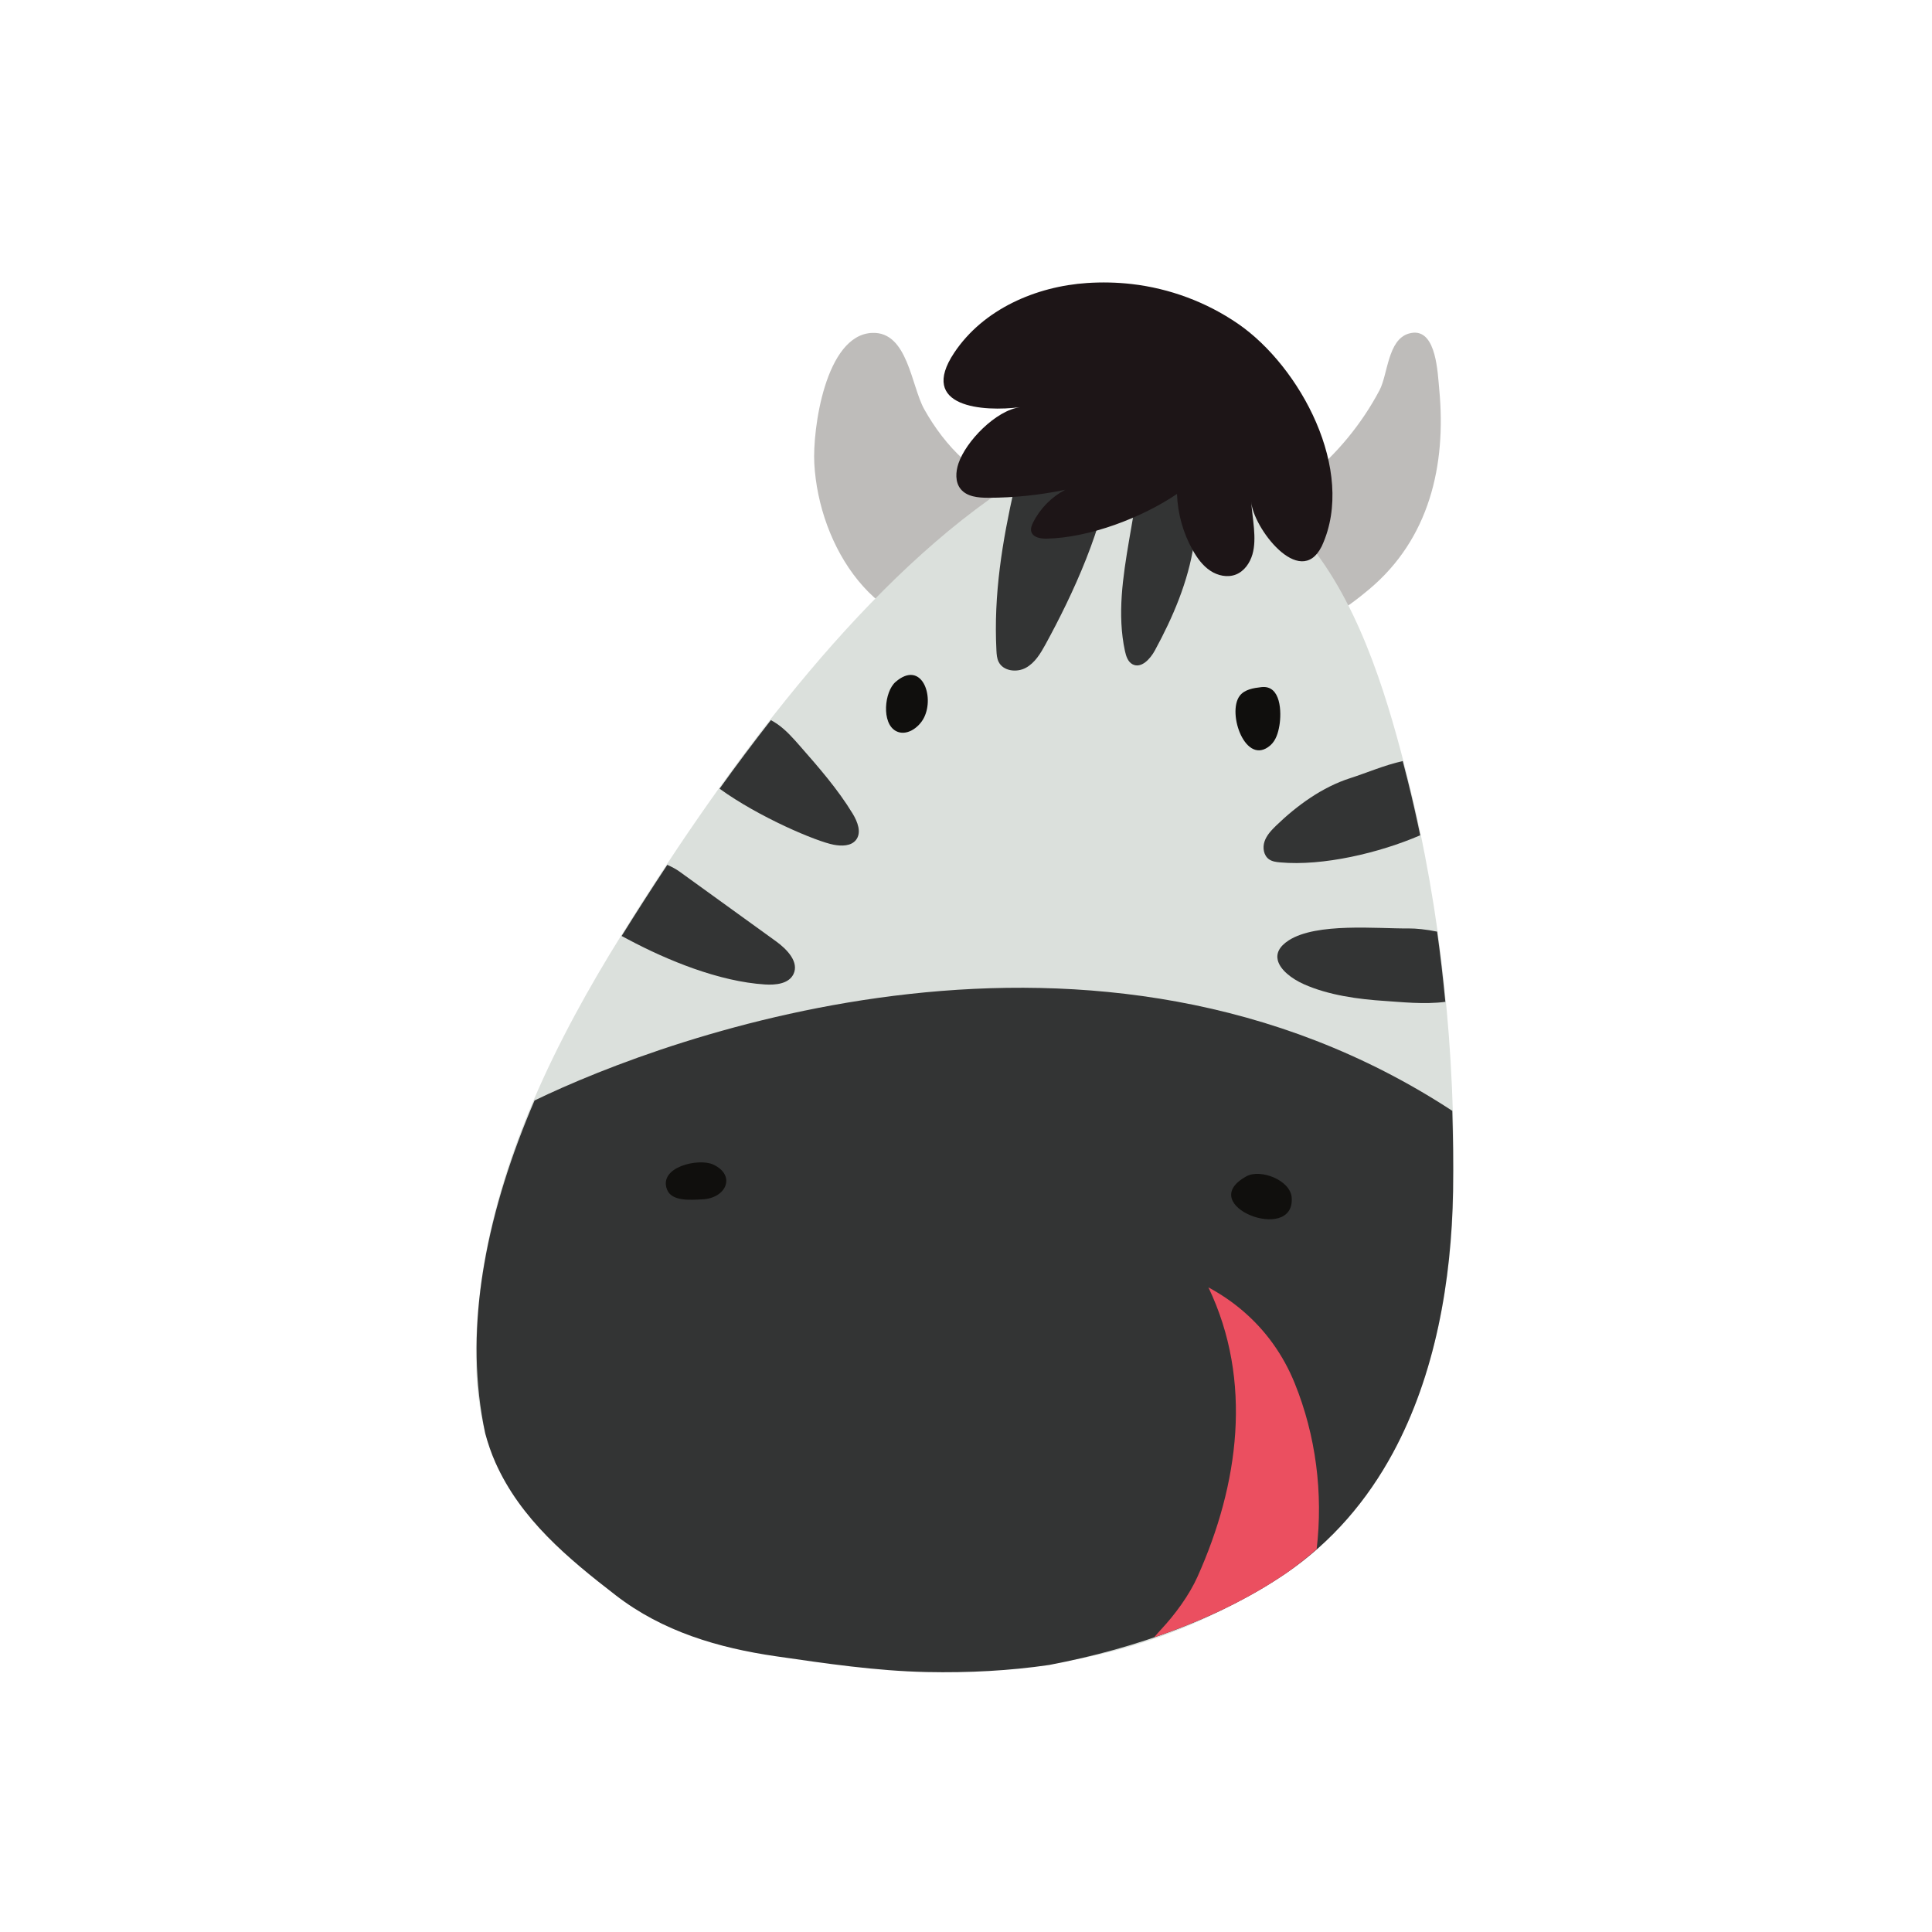<ns0:svg xmlns:dc="http://purl.org/dc/elements/1.1/" xmlns:ns0="http://www.w3.org/2000/svg" xmlns:ns1="http://www.inkscape.org/namespaces/inkscape" xmlns:ns2="http://sodipodi.sourceforge.net/DTD/sodipodi-0.dtd" xmlns:ns4="http://creativecommons.org/ns#" xmlns:rdf="http://www.w3.org/1999/02/22-rdf-syntax-ns#" ns1:version="1.0 (4035a4f, 2020-05-01)" ns2:docname="LayeredAnimalIcons.svg" viewBox="0 0 850 850" height="850" width="850" xml:space="preserve" id="svg833" version="1.1"><ns0:defs id="defs837" /><ns2:namedview ns1:current-layer="layer5" ns1:window-maximized="1" ns1:window-y="23" ns1:window-x="0" ns1:cy="409.06049" ns1:cx="479.61875" ns1:zoom="0.28999432" fit-margin-bottom="0" fit-margin-right="0" fit-margin-left="0" fit-margin-top="0" showgrid="false" id="namedview835" ns1:window-height="1597" ns1:window-width="3008" ns1:pageshadow="2" ns1:pageopacity="0" guidetolerance="10" gridtolerance="10" objecttolerance="10" borderopacity="1" bordercolor="#666666" pagecolor="#ffffff" /><ns0:g transform="translate(-775.578,-750.293)" style="display:inline" ns1:label="Zebra" id="layer5" ns1:groupmode="layer"><ns0:g id="g1229" transform="matrix(0.133,0,0,-0.133,950.301,3133.329)" style="display:inline"><ns0:g id="g845" transform="scale(1.032)"><ns0:path d="m 1337.19,15876 c -6.05,109.4 35.45,412.2 185.05,418.9 114.59,5.1 125.33,-169.9 167.5,-245 66.18,-118 167.93,-224.9 302.99,-258.8 26.15,-6.6 53.97,-11 75.6,-27.1 47.62,-35.5 43.29,-108.1 25.63,-164.8 -38.54,-123.7 -134.13,-243.4 -263.26,-254.9 -298.25,-26.5 -478.85,267.8 -493.51,531.7" style="fill:#bebcba;fill-opacity:1;fill-rule:nonzero;stroke:none" id="path847" /></ns0:g><ns0:g id="g849" transform="scale(1.032)"><ns0:path d="m 3258.36,16295.6 c 72.57,4.4 76.81,-127.2 82.03,-181.9 23.27,-244.7 -32.78,-479 -223.36,-639.5 -72.22,-60.8 -154.19,-118.5 -248.27,-126.6 -84.55,-7.2 -171.69,29.7 -225.25,95.5 -59.69,73.3 -92.83,191.8 -5.92,242.2 92.98,53.8 191.82,73.2 279.73,144.4 94.97,76.9 174.54,173.4 231.67,281.5 26.73,50.6 26.14,162.1 93.87,181.6 5.49,1.6 10.65,2.5 15.5,2.8" style="fill:#bebcba;fill-opacity:1;fill-rule:nonzero;stroke:none" id="path851" /></ns0:g><ns0:g id="g853" transform="scale(1.008)"><ns0:path d="m 2916.04,12614.7 c -358.49,-244.3 -745.54,-331.9 -1177.54,-322.8 -166.17,3.5 -331.06,27.9 -495.27,51.7 -189.08,27.4 -372.003,81.5 -525.198,199.8 -157.723,121.9 -313.03,250.5 -395.745,436.9 -78.962,178 -72.163,401.5 -45.714,592.1 56.611,407.8 245.298,790.4 460.845,1136.4 305.902,491 726.452,1084.4 1205.022,1427 229.35,164.2 550.48,160.6 802,50.4 101.92,-44.7 185.9,-116.9 255.85,-205.2 169.67,-214.2 256.74,-522.8 316.79,-761.3 110.53,-439 156.54,-905.6 149.13,-1349.4 -7.86,-471.8 -139.46,-975.8 -550.17,-1255.6" style="fill:#dbe0dc;fill-opacity:1;fill-rule:nonzero;stroke:none" id="path855" /></ns0:g><ns0:path d="m 3490.35,14243 v 0 c -1179.34,772.3 -2595.764,247.2 -3035.87,34.2 -75.027,-175 -134.601,-357.6 -166.371,-541.3 -3.031,-17.8 -5.984,-35.6 -8.519,-53.4 -24.254,-170 -23.613,-340.4 11.719,-506.3 8.894,-33 19.824,-65.1 33.461,-95.9 83.351,-187.8 239.855,-317.5 398.793,-440.2 154.375,-119.3 338.707,-173.8 529.247,-201.4 165.47,-24 331.63,-48.6 499.08,-52.2 139.5,-2.9 274.3,4.3 405.04,23.4 292.82,55.7 569.95,157.8 781.56,301.9 155.21,105.8 270.86,243.3 355.21,398.9 140.6,259.5 194.26,569.3 199.21,866.4 0.76,45.5 0.57,91.4 0.2,137.3 -0.49,42.7 -1.42,85.6 -2.76,128.6" style="fill:#333434;fill-opacity:1;fill-rule:nonzero;stroke:none" id="path857" /><ns0:path d="m 2798.14,13580.7 c -34.63,29.7 -72.86,55.8 -114.42,78.2 148.08,-309.4 100.47,-652.7 -36.21,-957.2 -27.59,-61.5 -74.48,-125.2 -121.33,-175.3 -8.36,-9 -15.61,-17.3 -22.12,-25.3 140.47,48 271.41,107.8 385.78,179.1 15.7,10 31.41,20 47,30.6 0.54,0.3 1.12,0.7 1.65,1 0.06,0.1 0.11,0.1 0.17,0.2 20.14,13.7 39.07,28.4 57.89,43.1 15.39,12.4 30.47,24.9 45.15,37.8 21.8,185.3 -2.44,376 -72.51,548.9 -38.16,94.2 -96.16,174.8 -171.05,238.9" style="fill:#eb4f60;fill-opacity:1;fill-rule:nonzero;stroke:none" id="path859" /><ns0:path d="m 2959.18,13955.8 c 10.88,-154.3 -324.35,-25.3 -149.76,70.6 46.46,25.5 145.64,-12.4 149.76,-70.6" style="fill:#100f0d;fill-opacity:1;fill-rule:nonzero;stroke:none" id="path861" /><ns0:path d="m 892.973,13982.2 c 15.84,-40 79.347,-33.6 115.747,-32.1 80.64,3.2 113.29,79.8 36.85,115.2 -48.418,22.4 -182.281,-8.1 -152.597,-83.1" style="fill:#100f0d;fill-opacity:1;fill-rule:nonzero;stroke:none" id="path863" /><ns0:path d="m 764.152,14809.9 c 131.453,-70 301.538,-139.3 452.278,-148.9 35.41,-2.3 78.49,1.9 94.33,33.6 20.06,40.2 -20.96,82.8 -57.37,109.1 -106.5,76.9 -212.99,153.9 -319.484,230.8 -10.261,7.4 -24.058,15 -40.152,22.2 -52.715,-79.7 -103.211,-158.4 -150.66,-234.6 -0.141,-0.2 -0.285,-0.5 -0.426,-0.7 7.656,-4.1 14.937,-8 21.484,-11.5" style="fill:#333434;fill-opacity:1;fill-rule:nonzero;stroke:none" id="path865" /><ns0:path d="m 1444.27,15123.2 c 25.96,-4.9 57.2,-4.9 73.58,15.8 19.44,24.6 5.12,60.6 -11.19,87.4 -49.24,80.9 -112.02,152.6 -174.45,223.8 -22.49,25.6 -45.26,51.5 -73.11,71.2 -7.29,5.2 -14.93,9.7 -22.75,14 -58.47,-74.8 -115.26,-150.6 -169.79,-226.8 130.4,-94.4 320.51,-174.7 377.71,-185.4" style="fill:#333434;fill-opacity:1;fill-rule:nonzero;stroke:none" id="path867" /><ns0:path d="m 3440.22,14835.8 c -36.26,7.4 -70.44,10.7 -93.05,10.5 -105.4,-1 -305.59,20 -397.81,-39.4 -32.5,-21 -41.56,-43.9 -36.25,-65.7 7.69,-31.6 45.56,-61.1 86,-79.2 81.41,-36.5 181.19,-50.1 269.39,-55.6 49.86,-3.2 129.29,-12.1 198.89,-2.9 -7.52,77.5 -16.22,155 -27.17,232.3" style="fill:#333434;fill-opacity:1;fill-rule:nonzero;stroke:none" id="path869" /><ns0:path d="m 3384.36,15154.5 c -12.8,61.2 -26.54,122.1 -41.73,182.5 -5.16,20.5 -10.6,41.6 -16.19,63 -60.87,-13.6 -121.81,-40 -173.63,-56.5 -92.38,-29.5 -176.32,-90.5 -245.3,-157.2 -15.63,-15.2 -31.19,-31.6 -38.19,-52.2 -6.99,-20.6 -3.01,-46.4 14.75,-59 10.58,-7.5 24.08,-9.2 36.98,-10.3 140.88,-12.8 327.89,31.1 463.31,89.7" style="fill:#333434;fill-opacity:1;fill-rule:nonzero;stroke:none" id="path871" /><ns0:path d="m 1742.67,15543.2 c 36.45,71.8 -8.1,192.5 -93.73,118.7 -37.18,-32 -47.62,-136.6 1.32,-162.7 33.57,-17.9 75.18,10.1 92.41,44" style="fill:#100f0d;fill-opacity:1;fill-rule:nonzero;stroke:none" id="path873" /><ns0:path d="m 2918.54,15517.6 c 7.32,43.1 5.54,134.5 -59.53,127 -26.46,-3 -55.95,-7.7 -71.98,-29 -42.77,-56.9 20.1,-234.9 101.64,-163.5 18.4,16.2 25.77,41.4 29.87,65.5" style="fill:#100f0d;fill-opacity:1;fill-rule:nonzero;stroke:none" id="path875" /><ns0:g id="g877" transform="scale(1.005)"><ns0:path d="m 1979.86,15649.8 c 15.2,-30.5 59.5,-35.8 89.43,-19.5 29.92,16.3 48.51,47.3 64.85,77.2 88.38,161.7 195.7,390.3 217.17,592.5 -111.29,-3.2 -221.11,-27.7 -319.62,-77.4 -39.77,-177.2 -68.65,-349.3 -59.11,-535.3 0.66,-12.8 1.57,-26 7.28,-37.5" style="fill:#333434;fill-opacity:1;fill-rule:nonzero;stroke:none" id="path879" /></ns0:g><ns0:g id="g881" transform="scale(1.005)"><ns0:path d="m 2395.6,15685.6 c 3.68,-17 9.72,-35.7 25.17,-43.8 28.41,-14.7 57.93,17.4 73.23,45.5 59.7,109.7 109.8,226.7 128.47,350.5 11.08,73.4 33.09,144.7 49.27,217 -70.3,23.4 -144.22,38.9 -219,45.2 -14.67,-83.1 -29.35,-166.1 -43.42,-249.3 -20.47,-120.8 -39.64,-245.3 -13.72,-365.1" style="fill:#333434;fill-opacity:1;fill-rule:nonzero;stroke:none" id="path883" /></ns0:g><ns0:g id="g885" transform="scale(1.042)"><ns0:path d="m 2934.57,15459.8 c -69.16,-136 -218.42,62.6 -223.07,143.1 3.04,-52.5 18.62,-116.3 3.76,-167.4 -7.97,-27.5 -25.9,-53.5 -52.43,-64 -26.53,-10.5 -57.69,-3.8 -81.45,12.1 -23.77,15.8 -41.1,39.6 -55.17,64.4 -30.88,54.6 -48.33,116.6 -50.43,179.3 -111.31,-75.5 -278.23,-139 -412.93,-141.9 -19.76,-0.5 -44.77,3.6 -49.76,22.7 -2.53,9.7 1.47,19.8 5.95,28.7 22.1,44.1 58.31,80.9 101.99,103.7 -80.43,-16.8 -162.58,-25.3 -244.74,-25.4 -31.85,0 -68,3.3 -87.72,28.3 -17.37,22 -15.54,53.8 -6.66,80.4 23.56,70.7 119.13,169 196.16,179 -116.5,-15.1 -325.67,-1.3 -209.44,172.9 92.37,138.5 259.86,210.5 421.87,221.2 46.94,3.1 94.18,2.1 140.93,-3.2 120.62,-13.8 237.87,-57.3 337.94,-126.1 197.32,-135.6 375.52,-465.5 267.06,-703.9 -0.59,-1.3 -1.21,-2.6 -1.86,-3.9" style="fill:#1d1517;fill-opacity:1;fill-rule:nonzero;stroke:none" id="path887" /></ns0:g></ns0:g></ns0:g></ns0:svg>